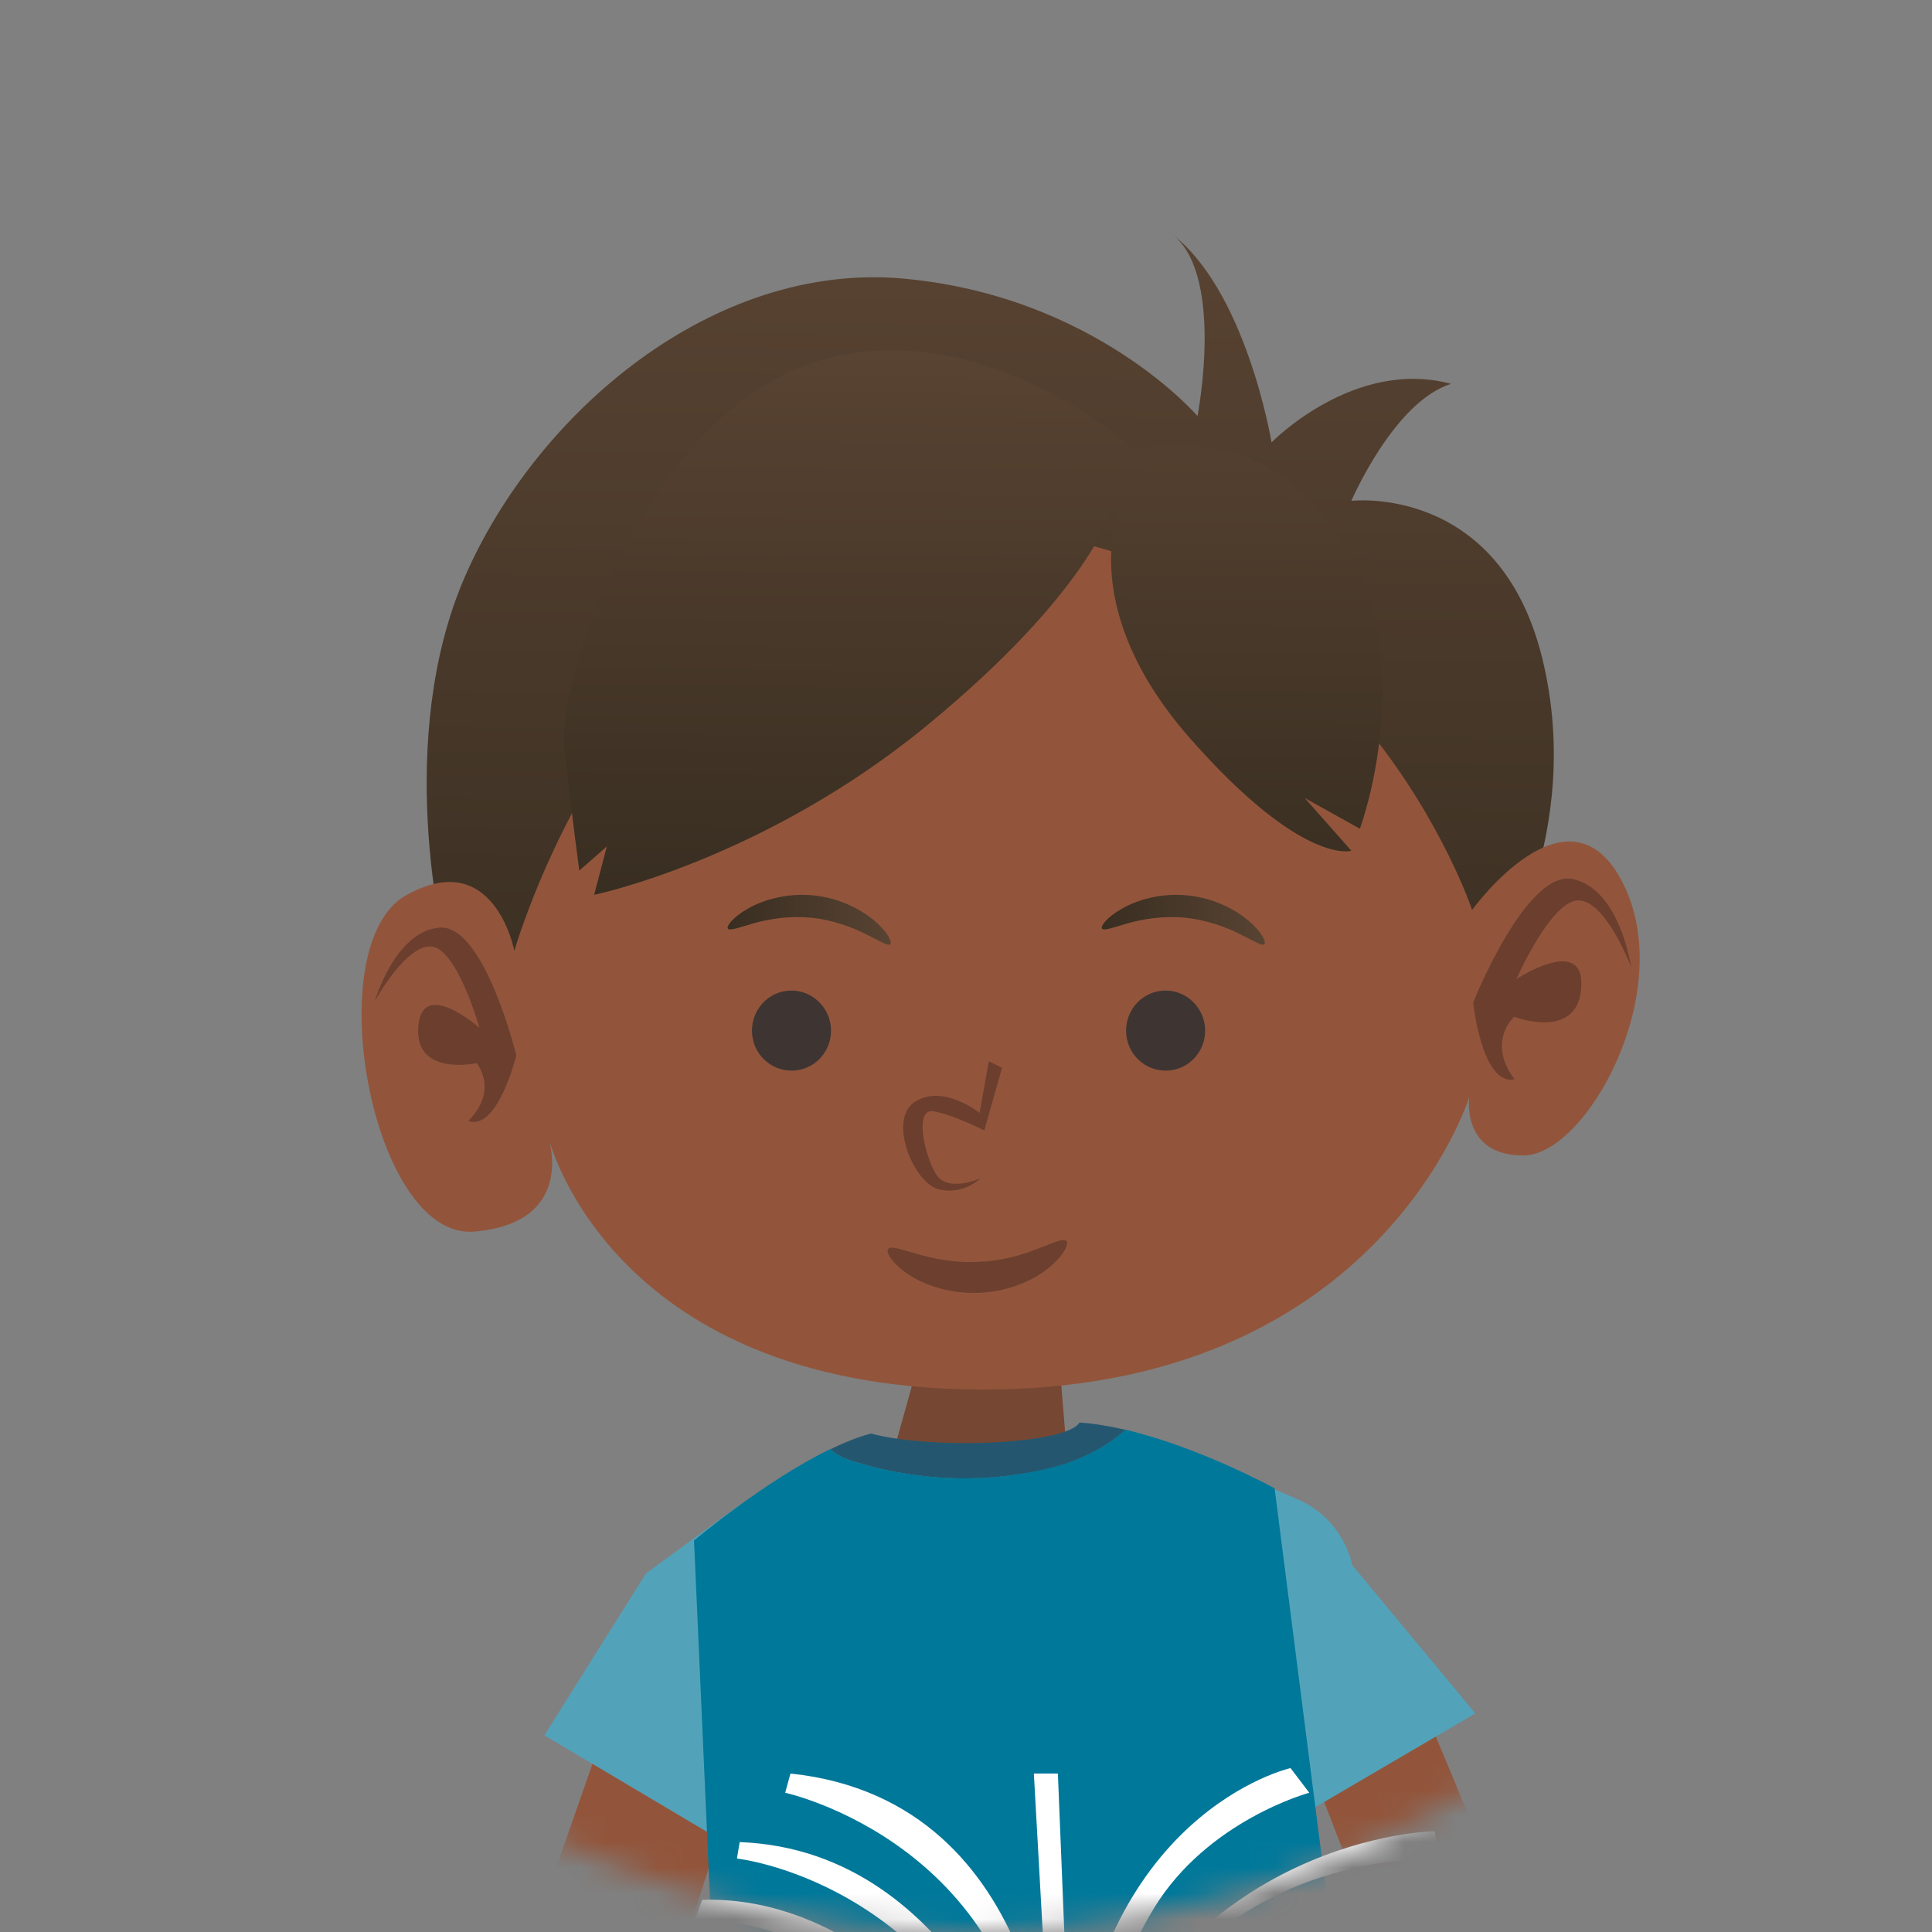 <svg width="75" height="75" viewBox="0 0 75 75" fill="none" xmlns="http://www.w3.org/2000/svg">
<rect x="0" y="0" width="75" height="75" fill="#808080" stroke="none"/>
<mask id="mask0" mask-type="alpha" maskUnits="userSpaceOnUse" x="0" y="0" width="75" height="75">
<circle cx="37.5" cy="37.5" r="37.5" fill="white"/>
</mask>
<g mask="url(#mask0)">
<g clip-path="url(#clip0)">
<path d="M34.527 56.927L35.776 52.453L41.072 52.242L41.484 57.247L34.527 56.927Z" fill="#764733"/>
<path d="M24.049 65.472L19.289 79.083L24.402 82.276L28.993 67.871L24.049 65.472Z" fill="#92553B"/>
<path d="M54.653 64.806L60.122 77.942L55.696 81.051L50.341 67.195L54.653 64.806Z" fill="#92553B"/>
<path d="M17.234 36.584C17.234 36.584 15.28 28.752 18.044 22.395C20.809 16.038 27.675 10.136 35.09 10.817C42.505 11.498 46.487 16.151 46.487 16.151C46.487 16.151 47.594 10.474 45.379 9C48.368 11.155 49.361 17.174 49.361 17.174C49.361 17.174 52.57 13.883 56.332 14.902C54.117 15.582 52.46 19.442 52.46 19.442C52.46 19.442 58.214 18.761 59.875 25.574C61.537 32.386 57.994 37.833 57.994 37.833C57.994 37.833 49.471 41.917 37.63 41.917C25.789 41.917 17.234 36.584 17.234 36.584Z" fill="url(#paint0_linear)"/>
<path d="M19.967 36.912C19.967 36.912 19.193 32.828 15.76 34.757C12.332 36.687 14.433 48.152 18.415 47.81C22.397 47.467 21.294 44.176 21.294 44.176C21.294 44.176 23.729 54.167 38.669 53.937C53.609 53.711 57.037 42.584 57.037 42.584C57.037 42.584 56.703 44.856 59.138 44.856C61.573 44.856 65.116 38.499 63.011 34.302C60.91 30.1 57.147 35.325 57.147 35.325C57.147 35.325 52.616 21.7 38.784 20.569C24.947 19.433 19.967 36.912 19.967 36.912Z" fill="#92553B"/>
<path d="M42.779 36.047C42.714 35.957 42.967 35.609 43.548 35.278C44.112 34.947 45.052 34.658 46.075 34.757C47.13 34.856 47.972 35.32 48.479 35.75C48.732 35.965 48.904 36.172 49.002 36.337C49.1 36.494 49.125 36.61 49.084 36.651C49.043 36.701 48.937 36.668 48.773 36.585C48.618 36.511 48.405 36.395 48.135 36.263C47.612 35.998 46.851 35.708 46.009 35.626C45.126 35.543 44.349 35.684 43.785 35.841C43.212 36.006 42.853 36.147 42.779 36.047Z" fill="url(#paint1_linear)"/>
<path d="M28.256 36.047C28.191 35.957 28.444 35.609 29.025 35.278C29.589 34.947 30.529 34.658 31.552 34.757C32.606 34.856 33.449 35.32 33.956 35.75C34.209 35.965 34.381 36.172 34.479 36.337C34.577 36.494 34.602 36.61 34.561 36.651C34.52 36.701 34.414 36.668 34.25 36.585C34.095 36.511 33.882 36.395 33.612 36.263C33.089 35.998 32.328 35.708 31.486 35.626C30.603 35.543 29.826 35.684 29.262 35.841C28.69 36.006 28.33 36.147 28.256 36.047Z" fill="url(#paint2_linear)"/>
<path d="M46.785 39.975C46.801 40.837 46.133 41.546 45.282 41.562C44.431 41.578 43.73 40.901 43.714 40.04C43.699 39.178 44.367 38.469 45.218 38.453C46.061 38.437 46.762 39.121 46.785 39.975Z" fill="#3E3533"/>
<path d="M32.262 39.975C32.278 40.837 31.61 41.546 30.759 41.562C29.908 41.578 29.207 40.901 29.191 40.04C29.176 39.178 29.844 38.469 30.695 38.453C31.538 38.437 32.239 39.121 32.262 39.975Z" fill="#3E3533"/>
<path d="M57.188 38.917C57.188 38.917 59.257 33.715 61.074 34.128C62.891 34.536 63.317 37.527 63.317 37.527C63.317 37.527 62.342 34.964 61.275 34.954C60.209 34.95 58.868 38.006 58.868 38.006C58.868 38.006 61.527 36.259 61.385 38.339C61.243 40.419 58.781 39.471 58.781 39.471C58.781 39.471 57.696 40.438 58.795 41.898C57.522 42.157 57.188 38.917 57.188 38.917Z" fill="#472923" fill-opacity="0.5"/>
<path d="M20.044 40.974C20.044 40.974 18.804 35.879 17.069 36.011C15.334 36.142 14.556 38.851 14.556 38.851C14.556 38.851 15.787 36.612 16.776 36.748C17.765 36.889 18.611 39.898 18.611 39.898C18.611 39.898 16.373 37.922 16.236 39.865C16.099 41.809 18.502 41.269 18.502 41.269C18.502 41.269 19.381 42.312 18.177 43.514C19.316 43.927 20.044 40.974 20.044 40.974Z" fill="#472923" fill-opacity="0.5"/>
<path d="M21.134 67.364L25.079 61.078L28.714 58.416L29.025 72.05L21.134 67.364Z" fill="#52A3BA"/>
<path d="M47.924 57.139L50.002 70.773L57.271 66.515L52.497 60.763C52.236 59.627 51.462 58.683 50.414 58.223L47.924 57.139Z" fill="#52A3BA"/>
<path d="M33.803 56.928C36.294 57.566 38.893 57.566 41.383 56.819C42.248 56.524 43.045 56.096 43.695 55.505C43.086 55.364 42.482 55.261 41.905 55.223C41.388 56.073 36.193 56.289 33.808 55.65C33.314 55.782 32.787 55.993 32.243 56.256C32.65 56.683 33.373 56.777 33.803 56.928Z" fill="#24576F"/>
<path d="M49.48 57.777C49.48 57.777 46.574 56.181 43.69 55.5C43.045 56.092 42.244 56.519 41.379 56.815C38.889 57.561 36.289 57.561 33.799 56.923C33.369 56.777 32.646 56.678 32.234 56.251C29.698 57.481 26.942 59.801 26.942 59.801L28.187 87.811C28.187 87.811 30.055 90.154 40.647 90.154C51.238 90.154 53.211 86.957 53.211 86.957L49.48 57.777Z" fill="#00789A"/>
<path d="M69.313 79.29C70.586 81.229 70.041 85.041 68.068 86.746C66.095 88.45 46.436 93.605 46.436 93.605L45.059 87.769L61.321 77.59C61.317 77.586 66.301 74.712 69.313 79.29Z" fill="#E5B19B"/>
<path d="M43.404 19.952C43.404 19.952 41.84 23.713 46.203 28.669C50.566 33.624 52.46 33.027 52.46 33.027L50.648 30.977L52.79 32.171C52.79 32.171 55.178 25.763 52.048 20.892C48.918 16.021 44.061 17.474 44.061 17.474C44.061 17.474 38.053 12.006 31.63 14.056C25.206 16.106 21.582 26.191 21.913 29.096C22.243 32.002 22.488 33.797 22.488 33.797L23.558 32.857L23.064 34.738C23.064 34.738 29.651 33.37 35.993 28.156C42.334 22.942 43.155 19.782 43.155 19.782" fill="url(#paint3_linear)"/>
<path d="M41.795 84.652C41.795 84.652 42.523 80.036 46.258 75.989C49.998 71.942 55.811 72.153 55.811 72.153L55.705 71.088C55.705 71.088 45.841 71.195 41.896 82.163C41.896 82.163 42.724 77.478 44.802 74.069C46.88 70.66 50.826 69.594 50.826 69.594L50.098 68.637C50.098 68.637 42.518 70.341 41.585 81.628L41.067 68.848L40.134 68.848L40.861 81.839C40.861 81.839 40.756 69.909 30.686 68.848L30.48 69.594C30.48 69.594 39.827 71.618 40.239 82.055C40.239 82.055 37.332 71.829 28.714 71.51L28.608 72.149C28.608 72.149 36.605 72.998 39.717 82.374C39.717 82.374 34.838 73.534 27.258 73.75L26.947 74.6C26.947 74.6 32.97 73.534 39.2 83.121L40.028 84.825L41.795 84.652Z" fill="white"/>
<path d="M41.695 82.915C41.695 82.915 44.812 77.59 49.169 75.351C53.531 73.116 55.816 73.966 55.816 73.966L55.504 74.712C55.504 74.712 51.87 74.501 48.13 77.374C44.391 80.248 42.212 83.586 42.212 83.586L41.695 82.915Z" fill="white"/>
<path d="M23.523 76.416L22.795 77.905L38.335 84.581L37.749 86.318L44.079 86.534L43.667 84.154L59.761 76.097L58.928 73.857L41.278 83.553L23.523 76.416Z" fill="#24576F"/>
<path d="M60.973 76.496C60.809 76.027 60.653 75.365 60.9 74.928C60.996 74.491 61.056 74.13 61.088 73.839C61.147 73.318 60.813 72.834 60.314 72.712C59.774 72.581 59.234 72.918 59.101 73.468L58.721 75.031C58.721 75.031 57.788 75.778 57.165 75.881C56.543 75.989 53.636 76.412 52.075 78.543C50.519 80.675 49.686 82.698 52.492 83.121C54.877 83.483 60.181 83.37 61.147 79.412C61.381 78.449 61.307 77.43 60.973 76.496Z" fill="#E7B8A4"/>
<path d="M21.477 77.562C21.642 77.093 21.797 76.431 21.55 75.99C21.454 75.553 21.394 75.191 21.362 74.9C21.303 74.379 21.637 73.895 22.136 73.773C22.676 73.642 23.216 73.98 23.349 74.529L23.729 76.093C23.729 76.093 24.663 76.839 25.285 76.943C25.908 77.051 28.814 77.473 30.375 79.605C31.931 81.736 32.764 83.76 29.958 84.182C27.574 84.544 22.269 84.431 21.303 80.473C21.07 79.516 21.143 78.497 21.477 77.562Z" fill="#E7B8A4"/>
<path d="M38.385 41.195L38.028 43.204C38.028 43.204 36.628 42.073 35.529 42.763C34.435 43.453 35.474 45.942 36.449 46.172C37.424 46.402 38.06 45.74 38.06 45.74C38.06 45.74 36.797 46.312 36.344 45.594C35.891 44.876 35.492 43.04 36.211 43.139C36.93 43.237 38.211 43.885 38.211 43.885L38.898 41.453L38.385 41.195Z" fill="#472923" fill-opacity="0.5"/>
<g opacity="0.5">
<path d="M41.397 48.173C41.503 48.283 41.312 48.724 40.731 49.202C40.16 49.686 39.17 50.136 38.024 50.188C36.877 50.239 35.852 49.877 35.237 49.455C34.612 49.027 34.381 48.605 34.477 48.484C34.688 48.219 36.081 49.096 37.969 48.982C39.859 48.937 41.163 47.934 41.397 48.173Z" fill="#472923"/>
</g>
</g>
</g>
<defs>
<linearGradient id="paint0_linear" x1="38.218" y1="41.769" x2="38.57" y2="9.171" gradientUnits="userSpaceOnUse">
<stop stop-color="#382E21"/>
<stop offset="1" stop-color="#594332"/>
</linearGradient>
<linearGradient id="paint1_linear" x1="42.768" y1="35.707" x2="49.098" y2="35.707" gradientUnits="userSpaceOnUse">
<stop stop-color="#382E21"/>
<stop offset="1" stop-color="#594332"/>
</linearGradient>
<linearGradient id="paint2_linear" x1="28.245" y1="35.707" x2="34.575" y2="35.707" gradientUnits="userSpaceOnUse">
<stop stop-color="#382E21"/>
<stop offset="1" stop-color="#594332"/>
</linearGradient>
<linearGradient id="paint3_linear" x1="37.615" y1="34.642" x2="37.815" y2="13.706" gradientUnits="userSpaceOnUse">
<stop stop-color="#382E21"/>
<stop offset="1" stop-color="#594332"/>
</linearGradient>
<clipPath id="clip0">
<rect width="59" height="91" fill="white" transform="translate(11 9)"/>
</clipPath>
</defs>
</svg>
